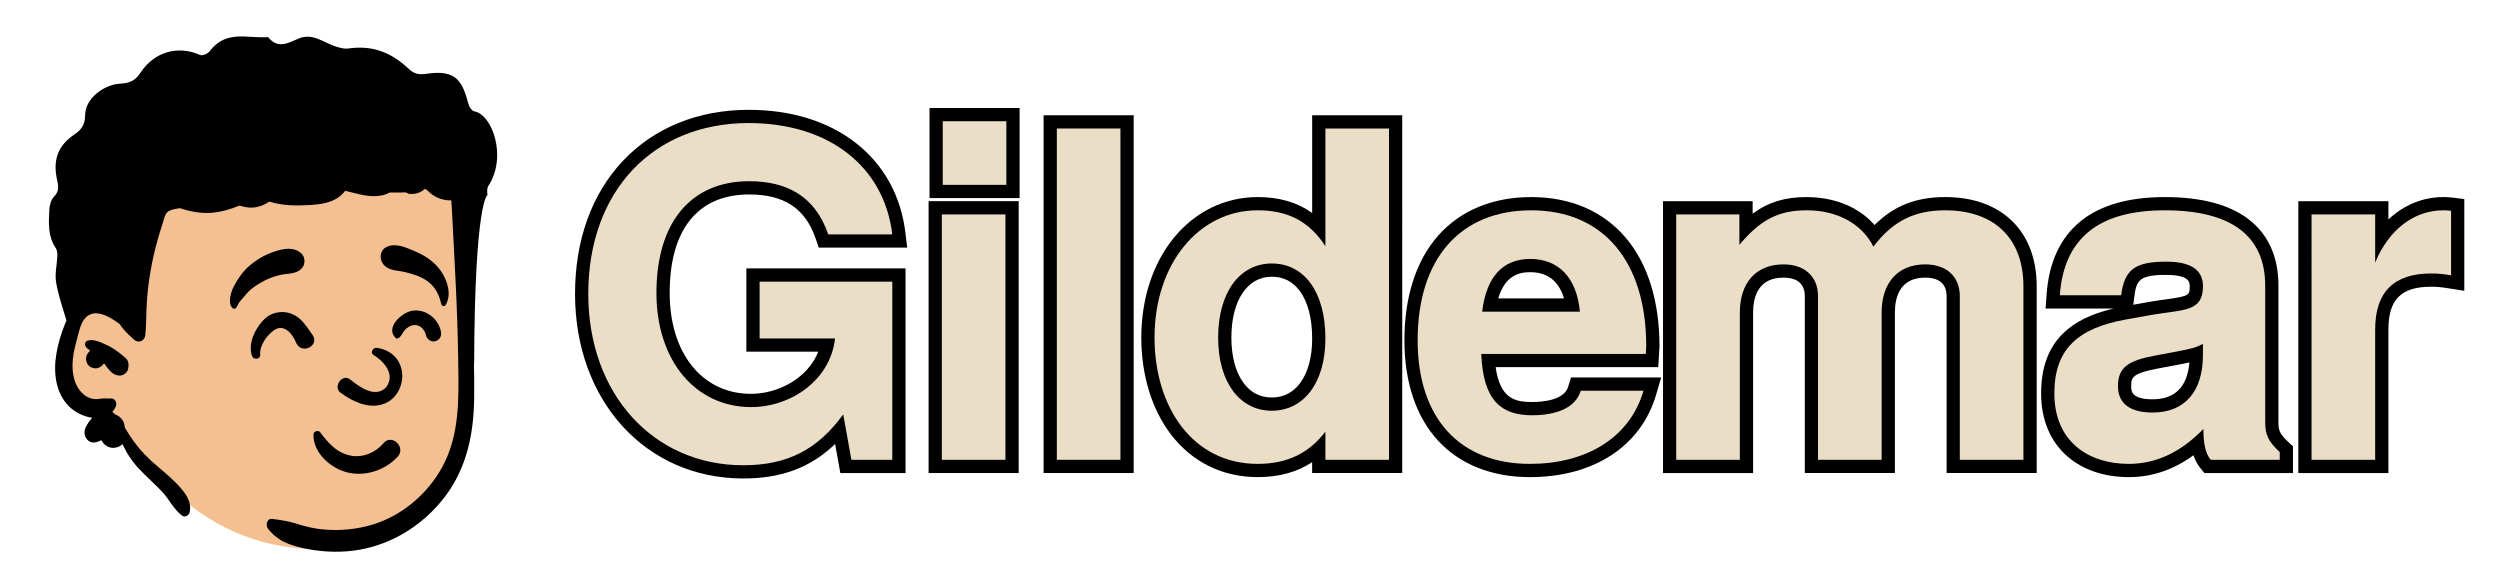 <?xml version="1.0" encoding="utf-8"?>
<!-- Generator: Adobe Illustrator 25.0.0, SVG Export Plug-In . SVG Version: 6.00 Build 0)  -->
<svg version="1.1" xmlns="http://www.w3.org/2000/svg" xmlns:xlink="http://www.w3.org/1999/xlink" x="0px" y="0px"
	 viewBox="0 0 1700 400" style="enable-background:new 0 0 1700 400;" xml:space="preserve">
<style type="text/css">
	.st0{fill-rule:evenodd;clip-rule:evenodd;fill:#F4C092;}
	.st1{fill:#EADEC7;}
	.st2{fill-rule:evenodd;clip-rule:evenodd;}
</style>
<g id="Camada_1">
	<g>
		<g id="Icone_1_">
			<path class="st0" d="M312.69,214.72c-1.69-14.86,0.5-45.92,0.64-47.81c0.93-11.93-4.66-59.04-15.22-54.7
				C280.4,98.18,256.8,95.08,234.74,93.6c-45.83-3.08-94.59,3.98-129.98,34.84c-17.5,16.03-34.54,39.34-33.17,63.61
				c-15.9,23.01-38.32,54.56-18.5,81.46c6.73,8.59,17.44,11.79,25.9,18.3c17.02,13.73,27.69,33.44,44.87,47.09
				c45.51,40.92,122.79,49.46,167.5,2.92c34.58-33.71,28.99-84.13,22.91-127.1C310.17,185.83,315.99,243.71,312.69,214.72z"/>
			<g>
				<path d="M322.58,75.72c-1.48-0.26-3.3-2.46-3.81-4.31c-4.22-15.26-7.63-24.32-28.26-21.3c-6.28,0.92-9.13-0.06-12.54-3.26
					c-13.44-12.64-26.48-15.99-41.42-13.84c-2.27,0.32-4.97-0.41-7.37-1.11c-8.87-2.55-16.26-9.86-26.18-5.66
					c-7.01,2.98-14.1,7.35-20.68-1.01c-13.59,1.11-28.56-5.23-39.64,9.49c-1.35,1.78-4.97,3.41-6.64,2.66
					c-14.68-6.56-30.94-2.57-40.67,12.26c-4.05,6.19-8.34,6.88-14.25,7.31c-9.99,0.73-23.27,9.47-23.25,21.68
					c0.02,6.49-3.17,10.05-7.01,12.62c-9.41,6.24-14.36,14.46-12.77,26.91c0.88,6.99,3.43,10.67-1.48,15.69
					c-1.89,1.95-2.94,5.76-3.09,8.79c-0.41,9-1.05,18.15,4.41,26.06c0.92,1.31,1.11,3.54,1.05,5.29c-0.21,6-1.8,12.24-0.84,17.93
					c1.44,8.44,4.18,16.63,6.71,24.81c0,0.02,0,0.02,0,0.02c0.04,0.11,0.06,0.24,0.11,0.36c0.09,0.28,0.17,0.58,0.26,0.88
					c-0.41,0.86-0.77,1.74-1.14,2.59c-2.57,6.28-4.54,13.05-5.7,19.73c-2.16,12.6-0.84,26.78,8.76,36.23
					c3.81,3.75,9.73,6.75,15.56,7.56c-1.86,1.91-3.36,4.18-4.56,6.81c-2.25,4.89,1.5,11.51,7.46,9.69c1.14-0.34,2.25-0.77,3.34-1.26
					c1.71,3.41,5.38,5.7,9.3,5.12c2.29-0.36,3.94-1.24,5.06-2.49c2.85,6.26,6.6,11.96,11.38,16.99
					c5.04,5.31,10.61,10.11,15.62,15.47c4.89,5.19,7.78,11.96,13.54,16.22c1.8,1.33,4.54-0.09,5.04-2.04
					c1.95-7.65-3.3-14.01-8.29-19.28l-0.62-0.64c-5.36-5.57-11.53-10.22-17.23-15.41c-5.91-5.38-10.67-11.1-14.96-17.85
					c-0.36-0.58-0.75-1.18-1.11-1.78l-1.69-2.74c-0.09-0.39-0.17-0.79-0.28-1.18c-0.09-1.54-0.6-3.02-1.61-4.37
					c-1.22-1.67-2.87-2.94-4.71-3.51c-0.62-0.66-1.26-1.29-1.95-1.89c0.86-0.9,1.59-1.99,2.21-3.26c1.18-2.34-0.19-6.06-3.3-5.74
					c-1.95,0.17-3.84-0.21-5.79,0.02c-1.93,0.26-3.84,0.58-5.79,0.32c-3.47-0.49-6.6-2.38-8.85-5.04
					c-5.68-6.6-6.26-16.07-5.08-24.32c0.26-1.89,0.62-3.75,1.07-5.61c0.39-1.76,0.84-3.51,1.31-5.25l1.46-5.51
					c0.84-3.09,1.86-6.28,3.84-8.76c3.04-3.86,7.14-4.33,11.27-3.28c4.31,1.11,8.64,3.9,11.87,6.3l0.58,0.45
					c0.06,0.04,0.11,0.04,0.15,0.04c0.34,0.56,0.71,1.09,1.07,1.61c2.1,2.83,4.61,5.31,7.22,7.67l0.51,0.49
					c0.36,0.32,0.73,0.64,1.07,0.94c3.04,2.68,7.16,0.71,7.56-3.13c0.75-7.22,0.54-14.53,1.01-21.79
					c0.45-7.26,1.29-14.51,2.53-21.68c1.24-7.16,2.85-14.25,4.8-21.23c0.99-3.51,2.06-6.99,3.19-10.44
					c0.88-2.66,1.54-6.94,3.84-8.81c1.95-1.56,5.51-1.91,8.06-2.4c6.09,2.01,13.24,3.54,20.31,3.21c7.22-0.34,14.34-2.51,20.27-4.97
					c3.69,1.14,7.46,1.8,11.36,1.09c3.26-0.6,6.26-2.04,9.04-3.81c8.74,2.85,18.47,2.89,27.56,2.34c6.86-0.43,14.14-1.33,19.82-5.55
					c1.26-0.94,2.4-2.01,3.39-3.19c0.26-0.3,0.51-0.62,0.75-0.94c0.43,0.11,0.84,0.19,1.26,0.3c6.47,1.59,12.88,3.62,19.65,3.32
					c3.34-0.15,6.6-0.84,9.39-2.46c2.46,0,4.91,0,7.37,0.02c0.45,0,0.92-0.04,1.39-0.06c1.39-0.06,2.83-0.13,3.62,0.69
					c0.06,0.06,0.11,0.11,0.17,0.17c1.76,0.26,3.58,0.21,5.44-0.17c2.25-0.47,4.26-1.61,5.91-3.17c0.54,0.34,1.09,0.66,1.65,1.01
					c3.6,3.88,8.38,6.32,13.78,6.79c0.84,0.09,1.67,0.09,2.51,0.04c0.21,2.38,0.36,4.74,0.47,7.11c0.58,12.51,1.24,25.05,1.93,37.56
					l0.21,4.05c0.17,3.43,0.34,6.86,0.51,10.31c0.15,3.36,0.3,6.75,0.45,10.14c0.69,16.56,1.14,33.17,1.26,49.76
					c0.02,0.94,0.04,1.89,0.04,2.83c0.17,22.18-1.2,44.08-13.2,63.38c-10.14,16.29-25.93,29.23-44.25,35.06
					c-11.27,3.56-23.21,4.71-34.95,3.56c-5.74-0.56-11.42-1.86-16.91-3.62l-0.79-0.26c-5.53-1.69-10.76-2.53-16.52-3.24
					c-3.79-0.47-4.71,4.48-2.81,6.79c4.03,4.89,8.36,8.14,14.34,10.35c5.42,2.01,11.19,3.28,16.88,4.09
					c11.79,1.69,23.66,1.52,35.29-1.16c21.6-4.93,40.69-17.91,53.98-35.51c14.59-19.35,19.31-42.45,19.61-66.28
					c0.11-8.01,0.06-16.05-0.13-24.08c0.04-0.02,0.09-0.06,0.13-0.11c0.39-110.85,9.11-114.38,9.11-114.38
					c-0.43-2.08-0.32-4.8,0.45-5.98C345.14,106.64,334.67,77.84,322.58,75.72z"/>
				<path d="M58.72,242.38c-0.69,2.66,0.43,5.91,2.94,7.24c0.86,0.45,1.8,0.73,2.76,0.81c0.15,0.02,0.32,0.04,0.47,0.04
					c1.61,0.09,2.96-0.66,4.16-1.59l0.36-0.28c0.54-0.43,0.96-0.99,1.31-1.61c2.94,3.79,5.4,8.25,10.59,8.4
					c2.46,0.06,5.27-1.91,5.76-4.41c0.06-0.24,0.11-0.49,0.15-0.73c0.49-2.34,0.15-5.08-1.78-6.77c-3.88-3.36-7.86-6.54-12.54-8.7
					c-1.84-0.86-4.14-1.97-6.47-2.72c-2.36-0.75-4.76-1.14-6.81-0.45c-1.74,0.56-2.25,2.4-1.46,3.75H58.1l0.15,0.26
					c0.73,1.11,1.65,1.86,2.68,2.55l0.47,0.34C60.11,239.43,59.15,240.73,58.72,242.38z"/>
			</g>
		</g>
		<g>
			<g>
				<path class="st1" d="M505.4,320.87c-63.67,0-109.88-50.89-109.88-121c0-72.19,45.65-120.69,113.58-120.69
					c27.67,0,51.84,7.41,69.89,21.42c18.2,14.13,29.35,34.28,32.22,58.26l0.6,5.04h-51.86l-1.04-3.05
					c-7.6-22.28-23.8-33.11-49.51-33.11c-37.2,0-58.54,26.07-58.54,71.52c0,43.02,24.58,73.06,59.78,73.06
					c21.83,0,46.4-13.16,51.87-37.66h-50.5v-47.63h99.23v130.14h-36.07l-4.47-24.81C553.62,312,533.1,320.87,505.4,320.87z"/>
				<path d="M509.11,83.68c54.39,0,92.09,29.36,97.65,75.71h-43.57c-8.96-26.27-28.43-36.16-53.77-36.16
					c-39.25,0-63.04,27.5-63.04,76.02c0,46.35,26.88,77.56,64.28,77.56c27.5,0,54.08-18.54,57.17-46.66h-51.3v-38.63h90.23v121.14
					h-27.81l-5.56-30.9c-17.3,23.8-37.7,34.61-67.98,34.61c-60.88,0-105.38-48.21-105.38-116.5
					C400.02,129.72,444.21,83.68,509.11,83.68 M509.11,74.68c-17.16,0-33.25,3.01-47.82,8.96c-14.43,5.89-27.08,14.52-37.6,25.65
					c-21.37,22.62-32.66,53.94-32.66,90.58c0,72.72,48.1,125.5,114.38,125.5c25.85,0,45.76-7.35,62.47-23.46l2.22,12.35l1.33,7.41
					h7.52h27.81h9v-9V191.52v-9h-9h-90.23h-9v9v38.63v9h9h39.89c-7.16,18.13-27.31,28.66-45.76,28.66
					c-33.06,0-55.28-27.55-55.28-68.56c0-43.22,19.19-67.02,54.04-67.02c23.88,0,38.25,9.55,45.25,30.06l2.08,6.09h6.44h43.57h10.14
					l-1.21-10.07c-3.02-25.2-14.76-46.39-33.93-61.27C562.91,82.41,537.79,74.68,509.11,74.68L509.11,74.68z"/>
			</g>
			<g>
				<rect x="635.95" y="141.29" class="st1" width="52.26" height="175.87"/>
				<path d="M683.71,145.79v166.87h-43.26V145.79H683.71 M692.71,136.79h-9h-43.26h-9v9v166.87v9h9h43.26h9v-9V145.79V136.79
					L692.71,136.79z"/>
			</g>
			<g>
				<rect x="636.57" y="77.94" class="st1" width="52.26" height="52.26"/>
				<path d="M684.33,82.44v43.26h-43.26V82.44H684.33 M693.33,73.44h-9h-43.26h-9v9v43.26v9h9h43.26h9v-9V82.44V73.44L693.33,73.44z
					"/>
			</g>
			<g>
				<rect x="714.13" y="82.88" class="st1" width="52.26" height="234.28"/>
				<path d="M761.9,87.38v225.28h-43.26V87.38H761.9 M770.9,78.38h-9h-43.26h-9v9v225.28v9h9h43.26h9v-9V87.38V78.38L770.9,78.38z"
					/>
			</g>
			<g>
				<path class="st1" d="M855.22,319.94c-43.95,0-74.65-37.18-74.65-90.41c0-25.26,7.51-48.35,21.14-65
					c13.74-16.78,32.74-26.02,53.5-26.02c17.42,0,30.9,5.14,41.54,16.01V82.88h52.26v234.28h-52.26v-12.07
					C885.77,315.06,872.07,319.94,855.22,319.94z M864.8,183.66c-19.42,0-31.96,18.01-31.96,45.87c0,27.49,12.55,45.25,31.96,45.25
					c19.42,0,31.96-17.52,31.96-44.63C896.77,201.48,884.52,183.66,864.8,183.66z"/>
				<path d="M944.53,87.38v225.28h-43.26V293.5c-10.82,14.21-25.34,21.94-46.04,21.94c-44.19,0-70.15-38.63-70.15-85.91
					c0-50.37,30.28-86.53,70.15-86.53c20.7,0,35.23,7.73,46.04,24.41V87.38H944.53 M864.8,279.29c21.63,0,36.47-18.85,36.47-49.13
					c0-31.83-14.52-50.99-36.47-50.99c-21.63,0-36.46,19.47-36.46,50.37C828.34,260.13,843.17,279.29,864.8,279.29 M953.53,78.38h-9
					h-43.26h-9v9v57.43c-10.18-7.25-22.45-10.81-37.04-10.81c-22.14,0-42.38,9.83-56.99,27.67c-14.29,17.46-22.16,41.55-22.16,67.85
					c0,25.65,7.24,49.15,20.38,66.18c6.98,9.04,15.43,16.1,25.11,20.99c10.18,5.13,21.51,7.74,33.65,7.74
					c14.41,0,26.67-3.34,37.04-10.15v7.37h9h43.26h9v-9V87.38V78.38L953.53,78.38z M864.8,270.29c-7.86,0-14.29-3.29-19.12-9.78
					c-5.46-7.33-8.34-18.04-8.34-30.97c0-25.13,10.78-41.37,27.46-41.37c7.98,0,14.43,3.31,19.18,9.85
					c5.42,7.46,8.29,18.57,8.29,32.14c0,12.75-2.87,23.3-8.3,30.5C879.14,267.04,872.69,270.29,864.8,270.29L864.8,270.29z"/>
			</g>
			<g>
				<path class="st1" d="M1040.33,319.94c-24.64,0-45.12-8.1-59.21-23.43c-14.14-15.39-21.62-37.91-21.62-65.12
					c0-28.42,7.54-51.98,21.79-68.14c14.28-16.18,35.01-24.74,59.96-24.74c25.42,0,46.5,9.08,60.96,26.25
					c14.21,16.87,21.72,41.31,21.72,70.65v0.13l-0.57,9.62h-111.34c2.15,27.01,13.52,32.72,29.84,32.72
					c9.19,0,25.15-1.75,28.76-13.51l0.98-3.18h51.97l-1.69,5.76C1112.2,300.13,1081.71,319.94,1040.33,319.94z M1069.2,207.42
					c-2.99-17.36-13-26.85-28.56-26.85c-15.12,0-24.16,8.79-27.52,26.85H1069.2z"/>
				<path d="M1041.26,143.01c49.13,0,78.18,34.92,78.18,92.4l-0.31,5.25h-111.86c1.24,32.45,14.21,41.72,34.61,41.72
					c15.76,0,29.36-4.64,33.06-16.69h42.65c-9.58,32.76-39.86,49.75-77.26,49.75c-47.28,0-76.33-30.59-76.33-84.05
					C964,175.45,993.36,143.01,1041.26,143.01 M1007.88,211.92h66.44c-2.16-23.79-15.14-35.84-33.68-35.84
					C1021.48,176.07,1010.66,188.74,1007.88,211.92 M1041.26,134.01c-26.28,0-48.18,9.08-63.34,26.26
					C962.93,177.26,955,201.85,955,231.39c0,28.36,7.89,51.93,22.81,68.16c14.97,16.28,36.58,24.89,62.52,24.89
					c43.49,0,75.6-21.02,85.89-56.22l3.37-11.53h-12.01h-42.65h-6.65l-1.95,6.35c-2.87,9.33-18.06,10.33-24.46,10.33
					c-11.38,0-21.8-1.99-24.83-23.72h102.09h8.49l0.5-8.47l0.31-5.25l0.02-0.26v-0.26c0-30.42-7.88-55.86-22.78-73.55
					C1090.31,143.64,1068.04,134.01,1041.26,134.01L1041.26,134.01z M1018.81,202.92c4.65-15.77,14.4-17.84,21.83-17.84
					c13.68,0,20.07,8.36,22.9,17.84H1018.81L1018.81,202.92z"/>
			</g>
			<g>
				<path class="st1" d="M1328.17,317.16V201.41c0-10.89-6.92-17.13-18.98-17.13c-15.99,0-25.17,10.3-25.17,28.26v104.62h-52.26
					V201.41c0-10.89-6.92-17.13-18.99-17.13c-15.99,0-25.17,10.3-25.17,28.26v104.62h-52.26V141.29h51.95v13.73
					c12.25-11.75,24.54-16.51,41.23-16.51c19.96,0,36.33,7.72,45.96,21.4c12.87-14.75,28.01-21.4,48.29-21.4
					c17.57,0,32.18,5.15,42.23,14.91c10.09,9.79,15.43,24.04,15.43,41.2v122.55H1328.17z"/>
				<path d="M1322.78,143.01c33.37,0,53.15,19.16,53.15,51.61v118.04h-43.26V201.41c0-13.29-8.96-21.63-23.49-21.63
					c-18.54,0-29.67,12.36-29.67,32.76v100.12h-43.26V201.41c0-13.29-8.96-21.63-23.49-21.63c-18.54,0-29.67,12.36-29.67,32.76
					v100.12h-43.26V145.79h42.95v20.7c14.21-16.99,26.58-23.49,45.73-23.49c20.7,0,37.39,8.96,45.43,24.72
					C1286.94,150.42,1301.77,143.01,1322.78,143.01 M1322.78,134.01c-19.84,0-35.07,5.94-48.04,19.01
					c-4.05-4.58-8.92-8.46-14.46-11.47c-9.1-4.93-20.08-7.54-31.75-7.54c-14.56,0-25.97,3.34-36.73,11.28v-8.49h-9h-42.95h-9v9
					v166.87v9h9h43.26h9v-9V212.54c0-10.84,3.59-23.76,20.67-23.76c6.61,0,14.49,2.19,14.49,12.63v111.25v9h9h43.26h9v-9V212.54
					c0-10.84,3.59-23.76,20.67-23.76c6.61,0,14.49,2.19,14.49,12.63v111.25v9h9h43.26h9v-9V194.61
					C1384.93,157.23,1361.12,134.01,1322.78,134.01L1322.78,134.01z"/>
			</g>
			<g>
				<path class="st1" d="M1447.63,319.94c-33.52,0-55.18-20.57-55.18-52.4c0-31.41,16.3-48.31,52.85-54.8l17.3-3.09
					c3.8-0.65,7.36-1.14,10.49-1.57c16.18-2.21,20.41-3.22,20.41-13.47c0-3.33,0-12.19-20.53-12.19c-20.17,0-24.38,4.96-26.13,18.93
					l-0.49,3.94h-50.53l0.35-4.82c2.96-41.12,28.49-61.96,75.87-61.96c60.17,0,72.79,30.34,72.79,55.8v92.71
					c0,6.88,1.27,10.5,8.43,17.08l1.45,1.34v11.73h-53.61l-1.35-1.66c-3.18-3.91-4.69-8.83-5.39-13.93
					C1480.16,313.77,1464.48,319.94,1447.63,319.94z M1493.5,240.64c-2.88,0.92-6.45,1.67-12.89,2.89l-14.84,2.78
					c-18.12,3.44-21.05,7.62-21.05,16.28c0,3.32,0,13.42,18.99,13.42c24.63,0,29.8-18.89,29.8-34.75V240.64z"/>
				<path d="M1472.05,143.01c45.12,0,68.29,17.31,68.29,51.3v92.71c0,8.65,2.16,13.29,9.89,20.39v5.25h-46.97
					c-4.02-4.94-4.94-12.36-4.94-21.01c-15.14,15.76-32.14,23.79-50.68,23.79c-27.81,0-50.68-15.45-50.68-47.9
					c0-30.28,16.07-44.5,49.14-50.37l17.31-3.09c21.63-3.71,34.61-1.85,34.61-19.47c0-11.13-8.34-16.69-25.03-16.69
					c-21.32,0-28.43,5.56-30.59,22.87h-41.72C1403.44,162.17,1426.93,143.01,1472.05,143.01 M1463.7,280.52
					c21.94,0,34.3-14.21,34.3-39.24v-7.42c-4.94,2.47-6.8,3.09-18.23,5.25l-14.83,2.78c-17.92,3.4-24.72,8.03-24.72,20.7
					C1440.22,274.96,1449.18,280.52,1463.7,280.52 M1472.05,134.01c-24.55,0-43.81,5.52-57.24,16.42
					c-13.77,11.17-21.55,27.9-23.12,49.72l-0.69,9.65h9.67h36.58c-15.18,3.54-26.5,9.13-34.46,17.01
					c-9.98,9.89-14.83,23.21-14.83,40.73c0,17.93,6.24,32.77,18.04,42.94c10.6,9.13,25,13.96,41.64,13.96
					c15.71,0,30.43-5,43.94-14.89c1.04,3.14,2.54,6.13,4.7,8.79l2.7,3.32h4.28h46.97h9v-9v-5.25v-3.95l-2.91-2.67
					c-6.41-5.9-6.98-8.33-6.98-13.77V194.3c0-19.89-7.01-35.23-20.83-45.6C1515.51,138.95,1496.51,134.01,1472.05,134.01
					L1472.05,134.01z M1450.65,207.22l0.66-5.31c1.42-11.32,3.41-14.98,21.66-14.98c16.03,0,16.03,5.19,16.03,7.69
					c0,6.11,0,6.75-16.52,9.01c-3.17,0.43-6.76,0.93-10.61,1.58l-0.03,0.01l-0.03,0.01L1450.65,207.22L1450.65,207.22z
					 M1463.7,271.52c-14.49,0-14.49-5.8-14.49-8.92c0-5.34,0-8.56,17.4-11.86l14.81-2.78c2.96-0.56,5.35-1.03,7.36-1.47
					C1487.39,263.11,1478.97,271.52,1463.7,271.52L1463.7,271.52z"/>
			</g>
			<g>
				<path class="st1" d="M1567.37,317.16V141.29h52.26v19.88c10.51-14.43,25.36-22.66,41.85-22.66c1.29,0,3.06,0,5.81,0.34
					l3.94,0.49v53.12l-5.2-0.82c-5.87-0.93-8.64-1.18-12.89-1.18c-22.86,0-33.51,10.65-33.51,33.51v93.19H1567.37z"/>
				<path d="M1661.48,143.01c1.24,0,2.78,0,5.25,0.31v43.88c-5.87-0.93-8.96-1.24-13.6-1.24c-25.34,0-38.01,12.67-38.01,38.01v88.69
					h-43.26V145.79h43.26v32.76C1624.4,155.99,1641.71,143.01,1661.48,143.01 M1661.48,134.01c-14.05,0-26.96,5.42-37.35,15.22
					v-3.43v-9h-9h-43.26h-9v9v166.87v9h9h43.26h9v-9v-88.69c0-20.33,8.68-29.01,29.01-29.01c3.98,0,6.6,0.24,12.19,1.13l10.4,1.64
					V187.2v-43.88v-7.95l-7.89-0.98C1664.82,134.01,1662.81,134.01,1661.48,134.01L1661.48,134.01z"/>
			</g>
		</g>
		<path class="st2" d="M253.77,320.77c-6.13,1.78-12.71,1.93-18.96,0.1c-5.67-1.66-11.49-5.32-15.66-10.17
			c-3.71-4.3-6.11-9.53-6.01-15.11c0.01-0.64,0.24-1.17,0.59-1.58c0.38-0.44,0.9-0.75,1.47-0.88c0.58-0.14,1.19-0.09,1.72,0.15
			c0.47,0.22,0.88,0.58,1.13,1.11c0.64,0.84,1.28,1.67,1.92,2.48c5.15,6.36,10.15,11.12,17.9,12.83c4.21,0.93,8.41,0.52,12.26-0.9
			c4.13-1.51,7.85-4.17,10.78-7.57c1.32-1.54,2.88-2.16,4.4-2.18c1.73-0.01,3.44,0.79,4.72,2.07c1.26,1.26,2.11,2.98,2.19,4.77
			c0.07,1.57-0.45,3.22-1.81,4.68C265.91,315.41,260.08,318.95,253.77,320.77z M253.58,241.06c6.28,3.82,15.86,12.73,9.1,22.19
			c-7.96,8.35-19.41-1.22-25.06-5.55c-5.24-3.36-11.12,5.27-6.26,9.19c40.8,30.2,57.35-24.83,25.4-30.32
			C253.24,235.97,251.93,239.88,253.58,241.06z M194.79,224.26c-2.02-1.29-4.4-1.74-7.03-0.54c-2.06,0.94-5.67,4.05-8.18,8.16
			c-1.72,2.81-2.94,6.1-2.68,9.52c0.06,0.8-0.24,1.38-0.7,1.82c-0.37,0.34-0.9,0.59-1.52,0.67c-0.53,0.07-1.12,0.01-1.6-0.14
			c-0.91-0.29-1.4-0.88-1.58-1.36c-1.76-4.67-1-9.88,0.97-14.58c2.66-6.34,7.49-11.66,10.66-13.37c5.42-2.93,11.8-3.07,17.23-0.08
			c4.62,2.54,7.5,6.65,10.37,10.84c0.61,0.89,1.22,1.77,1.84,2.64c1.25,1.74,1.38,3.46,0.89,4.94c-0.54,1.64-1.91,3.02-3.63,3.74
			c-1.59,0.67-3.43,0.76-5.06,0.08c-1.38-0.58-2.64-1.71-3.44-3.63C200,229.72,197.76,226.16,194.79,224.26L194.79,224.26z
			 M297.38,231.45c-1.38,0.72-2.47,0.94-4,0.48c-0.85-0.25-1.69-0.74-2.34-1.4c-0.65-0.65-1.12-1.46-1.3-2.36
			c-0.45-2.22-1.66-4.29-3.39-5.64c-1.48-1.16-3.34-1.77-5.41-1.42c-2.23,0.37-4.36,1.8-5.82,3.49c-0.49,0.56-0.87,1.21-1.26,1.84
			c-0.72,1.19-1.42,2.3-2.42,3.17c-0.38,0.33-0.94,0.56-1.5,0.56c-0.22,0-0.45-0.04-0.67-0.1c-2.22-2.23-2.65-3.92-2.58-5.6
			c0.07-1.76,0.77-3.54,1.89-5.2c2.63-3.9,7.62-7.09,10.98-7.81c4.61-0.99,9.19,0.2,12.86,2.77c3.78,2.65,6.58,6.76,7.45,11.4
			c0.21,1.12,0.12,2.32-0.3,3.37C299.16,230.02,298.44,230.9,297.38,231.45z M204.96,182.72c-2.77,2.7-6.04,3.11-9.36,3.48
			c-1.84,0.21-3.31,0.38-4.76,0.7c-3.97,0.9-7.9,2.25-11.49,4.19c-3.75,2.03-7.83,4.49-10.77,7.63c-0.7,0.75-1.36,1.53-2.02,2.32
			c-0.6,0.72-1.18,1.41-1.79,2.07c-0.7,0.76-1.37,1.57-2.03,2.37c-0.41,0.67-0.49,0.84-0.57,1.01c-0.12,0.26-0.27,0.55-0.43,0.86
			c-0.23,0.43-0.49,0.89-0.77,1.32c-0.46,0.77-0.71,0.99-0.92,1.08c-0.35,0.16-0.69,0.24-1.02,0.19c-0.31-0.04-0.59-0.19-0.88-0.43
			c-1.42-1.2-1.84-3.17-1.8-5.26c0.07-3.17,1.24-6.69,2.31-8.84c2.51-5.02,5.99-10.23,10.17-13.98c4.77-4.27,10-7.51,15.99-9.74
			c3.73-1.39,8.04-2.66,12.1-2.5c2.92,0.12,5.71,0.98,8.02,3.15c1.42,1.33,2.09,3.23,2.09,5.12
			C207.07,179.42,206.36,181.36,204.96,182.72z M303,207.41c-0.18,0.29-0.42,0.49-0.69,0.61c-0.28,0.13-0.6,0.16-0.91,0.11
			c-0.3-0.05-0.59-0.19-0.82-0.4c-0.22-0.2-0.39-0.47-0.46-0.79c-1.84-8.07-5.4-14.07-13.02-17.94c-3.75-1.9-8.05-3.11-12.13-4.08
			c-1.18-0.28-2.44-0.46-3.7-0.65c-3.95-0.58-7.93-1.24-10.51-4.43c-1.55-1.92-2.2-4.38-1.84-6.63c0.35-2.12,1.58-4.06,3.84-5.22
			c5.6-2.9,12.57-0.05,18.22,2.37c0.42,0.18,0.83,0.36,1.23,0.53c5.53,2.34,10.58,5.42,14.73,9.83c3.29,3.5,6.34,8.67,7.57,13.99
			C305.55,199.1,305.31,203.62,303,207.41z"/>
	</g>
</g>
<g id="Camada_2">
</g>
</svg>
